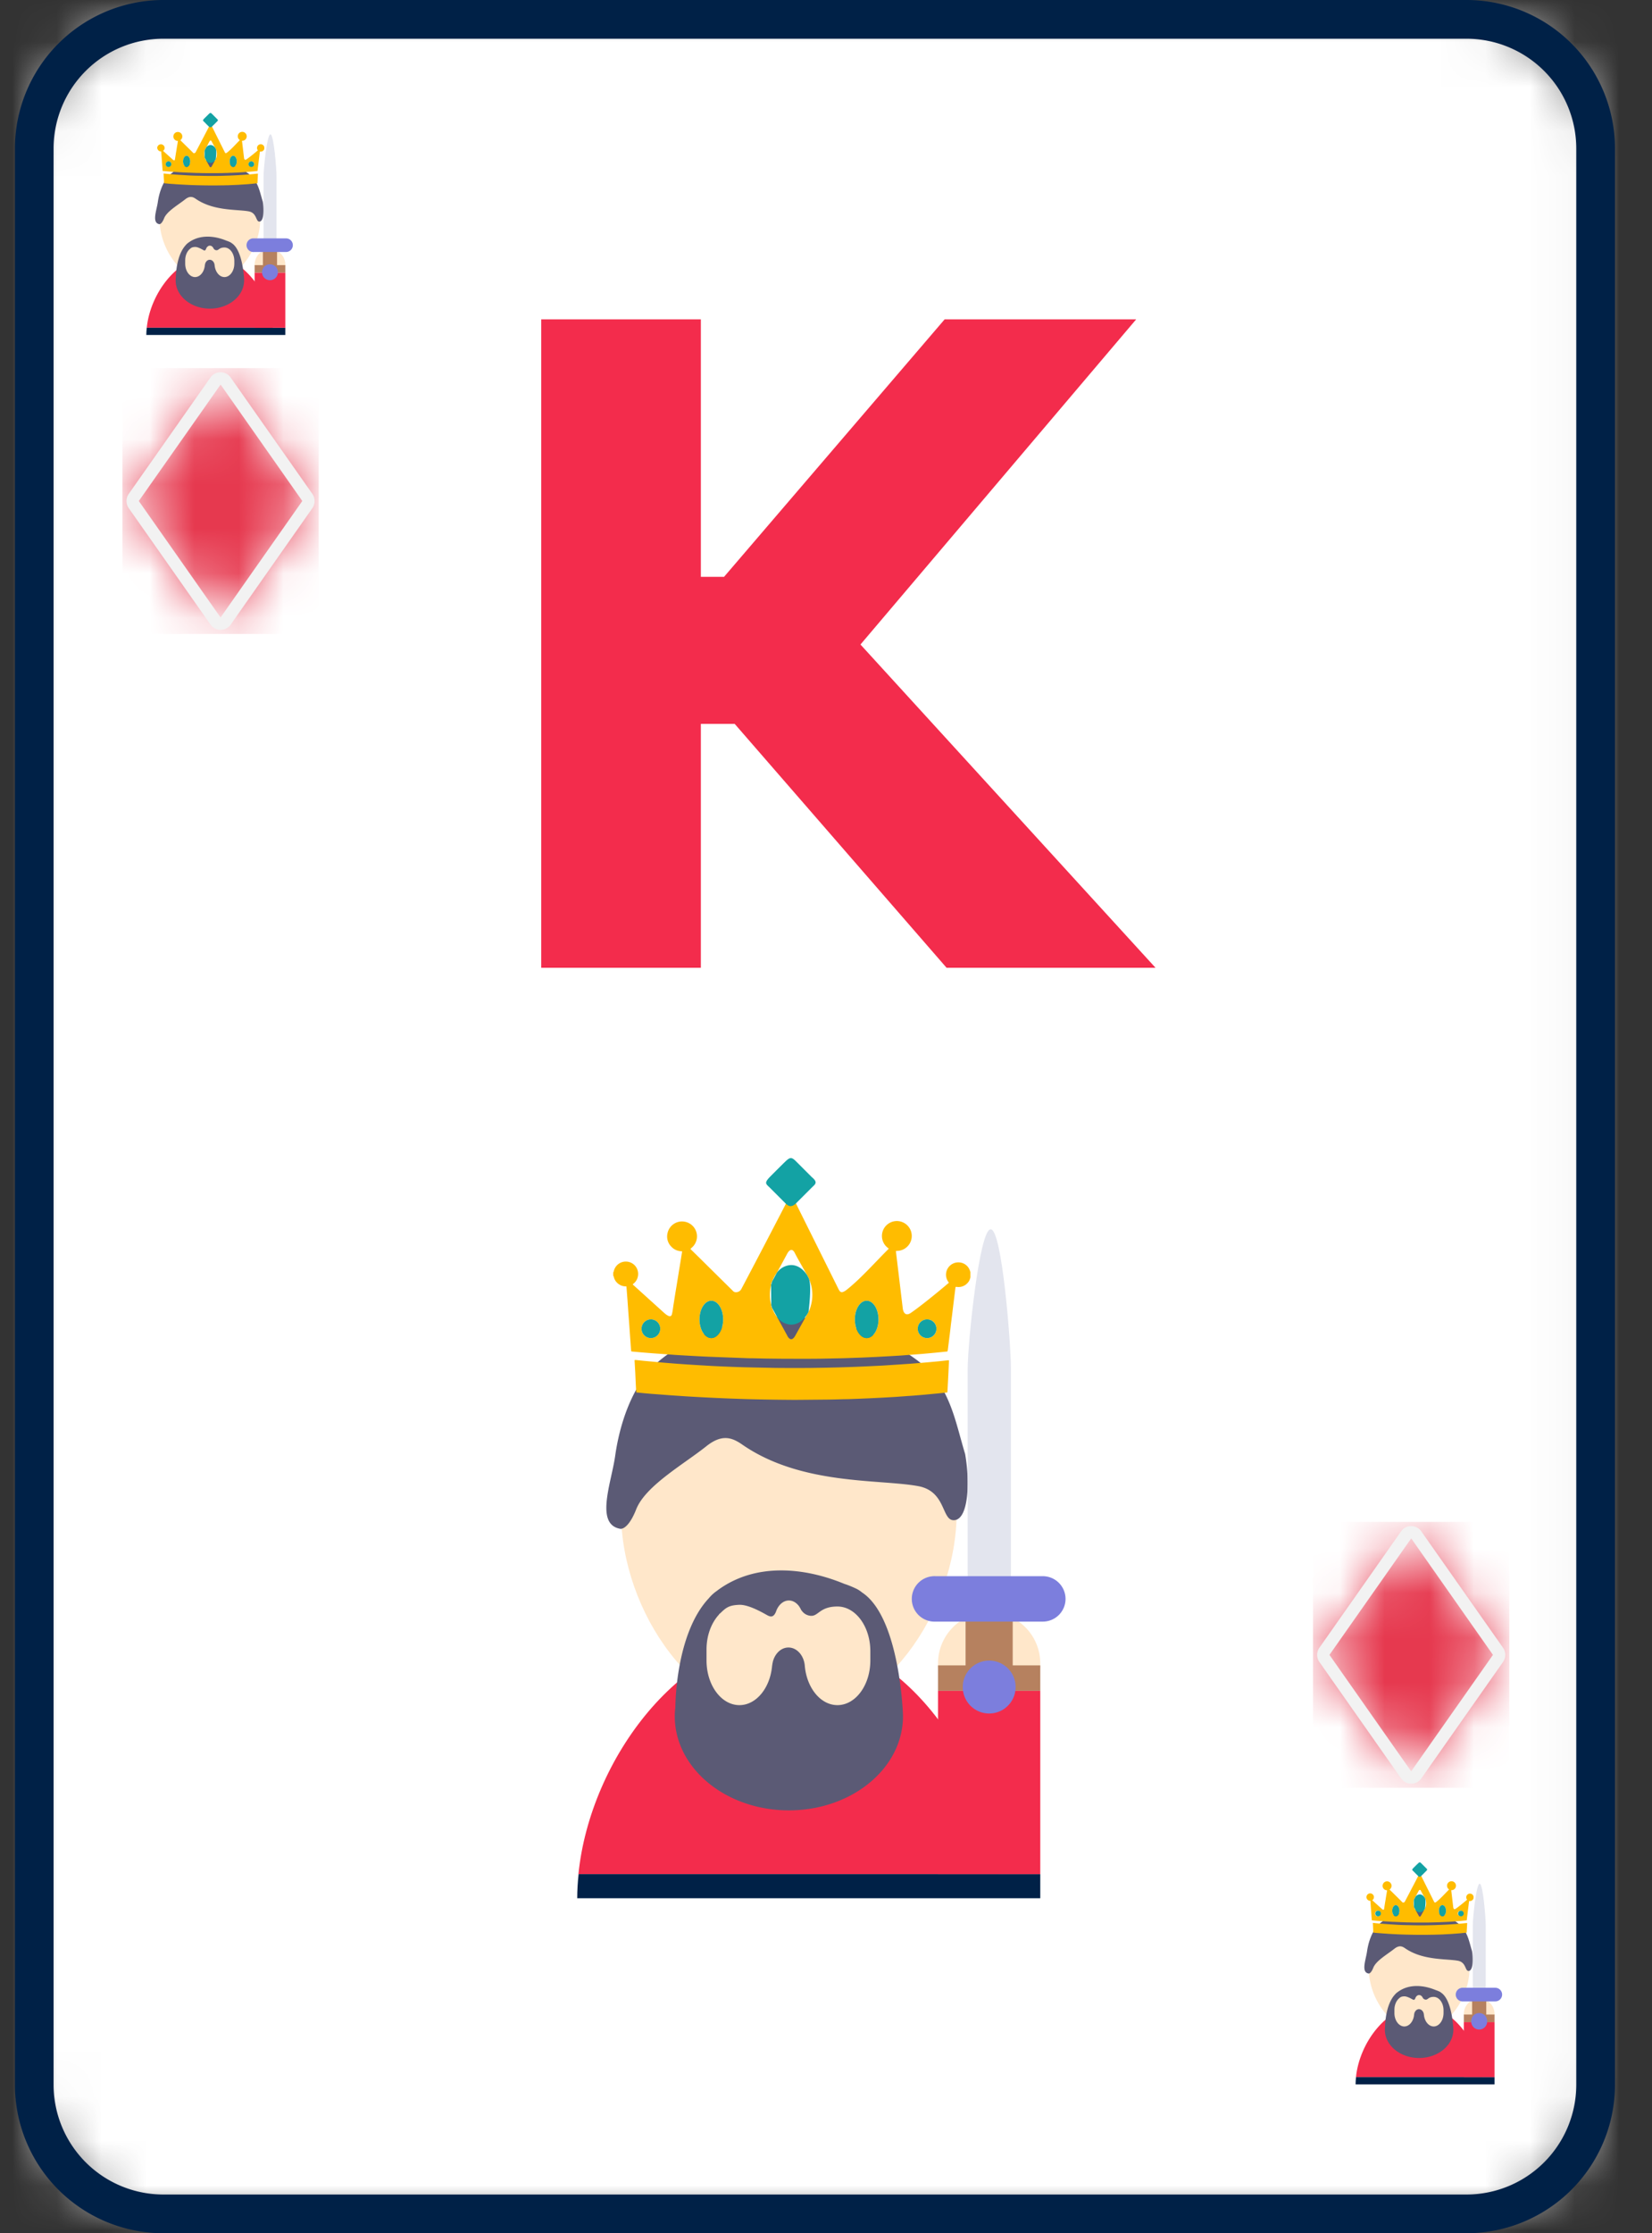 <svg xmlns="http://www.w3.org/2000/svg" xmlns:xlink="http://www.w3.org/1999/xlink" width="37" height="50" viewBox="0 0 37 50">
    <rect x="0" y="0" width="37" height="50" fill="#333333" stroke="none"/>
    <defs>
        <path id="a" d="M2.89 0A2.89 2.89 0 0 0 0 2.89v43.353a2.89 2.89 0 0 0 2.89 2.89h29.19a2.89 2.89 0 0 0 2.891-2.89V2.89A2.89 2.89 0 0 0 32.081 0H2.89z"/>
        <path id="c" d="M2.016.163a.136.136 0 0 0-.033.034L.15 2.804a.138.138 0 0 0 0 .159L1.983 5.57a.138.138 0 0 0 .226 0l1.83-2.608a.138.138 0 0 0 0-.159L2.21.197a.137.137 0 0 0-.192-.034z"/>
        <path id="e" d="M2.016.163a.136.136 0 0 0-.033.034L.15 2.804a.138.138 0 0 0 0 .159L1.983 5.57a.138.138 0 0 0 .226 0l1.83-2.608a.138.138 0 0 0 0-.159L2.21.197a.137.137 0 0 0-.192-.034z"/>
    </defs>
    <g fill="none" fill-rule="evenodd">
        <g transform="translate(.767 .434)">
            <mask id="b" fill="#fff">
                <use xlink:href="#a"/>
            </mask>
            <path fill="#FFF" d="M-.833 49.745h36.416V-.833H-.833z" mask="url(#b)"/>
            <g mask="url(#b)">
                <path fill="#F32C4C" d="M16.962 36.186c-2.443 0-4.513 2.748-4.774 5.34h9.41c-.244-2.592-2.194-5.34-4.636-5.34"/>
                <path fill="#002147" d="M12.16 42.066h10.372v-.54h-10.34c-.02.181-.031.362-.031.54z"/>
                <path fill="#FFE7CA" d="M22.532 36.807a1.144 1.144 0 0 0-2.29 0v.11h2.29v-.11"/>
                <path fill="#B6815F" d="M22.532 36.852h-2.29v.57h2.29z"/>
                <path fill="#F32C4C" d="M22.532 37.422h-2.29v4.104h2.29z"/>
                <path fill="#FFE7CA" d="M20.66 33.41c0 2.26-1.682 4.651-3.758 4.651s-3.76-2.39-3.76-4.65c0-2.262.293-4.094 3.76-4.094 3.758 0 3.758 1.832 3.758 4.093"/>
                <path fill="#5B5A75" d="M13.132 33.795c.097 0 .23-.131.35-.437.208-.527 1.065-1.009 1.568-1.41.35-.28.574-.2.802-.043 1.323.92 3.074.773 3.947.934.644.119.514.804.82.761.307-.043.34-.86.23-1.481-.234-.77-.338-1.54-1.066-2.092a4.939 4.939 0 0 0-2.884-.978c-.988 0-2.072.326-2.852.945-.692.55-.952 1.566-1.036 2.168-.085.602-.46 1.54.12 1.633M18.726 36.742c0 .552-.33 1-.737 1-.377 0-.688-.385-.731-.881v-.002c-.02-.228-.176-.407-.366-.407-.165 0-.303.135-.35.32l-.001.003v.004a.582.582 0 0 0-.013.072l-.002.007c-.042.497-.354.884-.732.884-.407 0-.737-.448-.737-1v-.245c0-.316.109-.597.277-.78l.004-.01.032-.027c.12-.115.184-.176.424-.184.24-.007.62.237.647.245.04.016.124.058.183-.122.055-.131.159-.22.278-.22.091 0 .173.052.232.135l.01.017a.425.425 0 0 1 .03.055c.035.054.095.121.205.135.183.024.203-.207.61-.207s.737.449.737 1.001v.207zm.73 1.214l-.001-.044-.002-.031c-.02-.384-.158-2.166-.912-2.661a.642.642 0 0 0-.134-.087c-.039-.018-.154-.072-.261-.105-.881-.365-1.983-.487-2.837.14l-.011.01a.875.875 0 0 0-.191.173c-.755.806-.748 2.446-.748 2.446-.008.056-.013.12-.013.194 0 1.163 1.144 2.107 2.556 2.107 1.411 0 2.555-.944 2.555-2.107v-.035z"/>
                <path fill="#FFBC00" d="M14.02 29.315a.209.209 0 1 0-.418 0 .209.209 0 0 0 .418 0zm1.409-.21c0-.23-.119-.417-.265-.417-.146 0-.264.187-.264.418 0 .23.118.418.264.418.146 0 .265-.188.265-.418zm1.96-.29a.902.902 0 0 0-.038-.621l-.007-.015-.004-.007a.576.576 0 0 0-.028-.052c-.12-.216-.232-.408-.277-.5-.08-.158-.165.004-.165.004l-.238.44a.68.68 0 0 0-.102.186l-.027.05v.039a.91.91 0 0 0 .004.45v.026l.019.033a.675.675 0 0 0 .115.211l.22.402s.081.194.185.007l.267-.48.012-.02.015-.027.002-.004a.787.787 0 0 0 .048-.122zm1.52.29c0-.23-.12-.417-.265-.417-.146 0-.264.187-.264.418 0 .23.118.418.264.418.146 0 .264-.188.264-.418zm1.298.21a.209.209 0 1 0-.419 0 .209.209 0 0 0 .419 0zm.76-1.275v.13l-.004.007a.229.229 0 0 1-.064.118.27.27 0 0 1-.234.084h-.03l-.005.032-.021.17-.027.22-.026.215-.027.217c-.01.09-.02.18-.032.27l-.035.281-.008.039-.028.004a3.497 3.497 0 0 0-.08.008l-.16.016-.15.014-.164.015-.18.013-.284.022-.236.014-.314.017-.325.015-.121.004-.255.009c-.091.003-.183.004-.275.006l-.287.006-.296.002-.462-.001c-.114 0-.228-.002-.34-.003l-.14-.002-.264-.006c-.043 0-.087 0-.13-.002l-.27-.01-.321-.012-.284-.011a23.053 23.053 0 0 1-.204-.01l-.255-.014-.242-.014a6.933 6.933 0 0 1-.11-.008c-.07-.004-.139-.01-.209-.015l-.198-.014a94.576 94.576 0 0 1-.25-.02l-.225-.02-.025-.005c-.009-.097-.014-.195-.022-.292l-.02-.289-.022-.292-.02-.289c-.008-.097-.014-.194-.023-.289l-.005-.003-.017-.001a.26.26 0 0 1-.15-.05.268.268 0 0 1-.111-.164l-.013-.03v-.065l.012-.025a.276.276 0 0 1 .541.11.27.27 0 0 1-.099.164l-.018.017.645.583c.069.062.204.2.234.084.02-.078.026-.16.04-.24l.037-.233.039-.236.038-.236.039-.237.034-.213v-.015h-.02a.32.32 0 0 1-.22-.102.322.322 0 0 1-.084-.308.331.331 0 0 1 .39-.25.333.333 0 0 1 .143.587l-.021.021.016.018.165.161.28.277.273.27.228.225c.028.029.133.034.18-.057a270.66 270.66 0 0 0 1.034-1.979l-.025-.007a.38.38 0 0 1 .037-.74l.01-.005h.096l.036.008a.379.379 0 0 1 .025.733l-.025.009.003.01.971 1.952c.04.08.063.144.2.036.32-.255.638-.619.93-.908l.007-.01-.028-.023a.334.334 0 1 1 .213.074l-.025.003.154 1.283c.008.071.05.19.18.103.29-.198.837-.66.853-.676l-.018-.027a.276.276 0 0 1 .25-.428.27.27 0 0 1 .245.203l.005.007zM20.47 30.021h.018l-.011.24-.012.239-.013.239-.016.004-.192.02-.15.014-.156.015-.177.015c-.06.005-.12.01-.18.013l-.219.016a8.564 8.564 0 0 1-.104.007l-.244.014-.3.015-.233.01-.245.009-.122.002-.222.006-.121.002-.439.004c-.12.001-.24.003-.361.002a48.994 48.994 0 0 1-1.03-.017l-.35-.012a44.045 44.045 0 0 1-.934-.046c-.076-.004-.151-.01-.227-.015l-.21-.014-.204-.016-.177-.013a11.582 11.582 0 0 1-.162-.014l-.174-.017-.018-.002-.004-.034a28.87 28.87 0 0 1-.01-.186l-.01-.227a47.603 47.603 0 0 1-.013-.23l-.003-.045.019-.005c.079.008.157.017.236.024l.218.02c.078.008.155.015.233.021l.183.015a32.132 32.132 0 0 0 .534.036l.27.016c.08.005.161.008.242.012a35.833 35.833 0 0 0 .538.02l.225.005.311.006c.246.007.492.004.737.005l.187-.001.373-.006.293-.007.352-.012.273-.012.33-.016.337-.022.293-.02.26-.021.162-.014.215-.02.203-.022"/>
                <path fill="#13A2A4" d="M19.997 29.106a.209.209 0 1 1 0 .418.209.209 0 0 1 0-.418M18.644 28.688c.146 0 .264.187.264.418 0 .23-.118.418-.264.418-.146 0-.264-.188-.264-.418 0-.231.118-.418.264-.418M17.35 28.194c.067.163-.005.717-.008.742l-.002.005-.015.027-.012.02c-.087.144-.216.235-.361.235a.404.404 0 0 1-.311-.164l-.115-.211a.679.679 0 0 1-.019-.06l-.004-.45a.75.75 0 0 1 .027-.088l.101-.186a.41.41 0 0 1 .321-.175c.144 0 .273.09.36.231l.028.052.01.022M15.164 28.688c.146 0 .265.187.265.418 0 .23-.119.418-.265.418-.146 0-.264-.188-.264-.418 0-.231.118-.418.264-.418M13.811 29.106a.209.209 0 1 1 0 .418.209.209 0 0 1 0-.418M16.826 26.508l-.333-.333c-.099-.103-.166-.11 0-.276.166-.167.232-.232.304-.303.129-.125.157-.137.272-.022l.348.348c.146.121.07.16 0 .23l-.362.362c-.1.088-.16.062-.229-.006"/>
                <path fill="#E3E5EE" d="M21.875 34.993h-.969v-4.768c0-.58.26-3.137.516-3.137.255 0 .453 2.584.453 3.113v4.792"/>
                <path fill="#B6815F" d="M21.915 37.088a.528.528 0 0 1-1.056 0v-1.27a.527.527 0 0 1 1.056 0v1.27"/>
                <path fill="#7C7EDD" d="M23.098 35.364a.509.509 0 0 1-.51.508h-2.402a.509.509 0 1 1 0-1.017h2.402a.51.51 0 0 1 .51.509M21.98 37.338a.592.592 0 1 1-1.184-.001.592.592 0 0 1 1.184 0"/>
            </g>
            <g mask="url(#b)">
                <path fill="#F32C4C" d="M31.035 44.47c-.733 0-1.354.823-1.432 1.601h2.823c-.073-.778-.658-1.602-1.39-1.602"/>
                <path fill="#002147" d="M29.595 46.233h3.111v-.162h-3.102c-.006.054-.01.109-.01.162z"/>
                <path fill="#FFE7CA" d="M32.706 44.655a.343.343 0 0 0-.687 0v.033h.687v-.033"/>
                <path fill="#B6815F" d="M32.706 44.669h-.687v.17h.687z"/>
                <path fill="#F32C4C" d="M32.706 44.84h-.687v1.231h.687z"/>
                <path fill="#FFE7CA" d="M32.145 43.636c0 .678-.505 1.396-1.128 1.396-.623 0-1.128-.718-1.128-1.396 0-.678.088-1.228 1.128-1.228 1.128 0 1.128.55 1.128 1.228"/>
                <path fill="#5B5A75" d="M29.886 43.752c.03 0 .069-.04.105-.131.063-.159.32-.303.47-.423.106-.084.173-.06.241-.013.397.276.922.232 1.184.28.194.036.154.241.246.228.092-.013.102-.258.07-.444-.07-.231-.102-.462-.32-.628a1.482 1.482 0 0 0-.866-.293c-.296 0-.621.098-.855.283-.208.165-.286.47-.311.65-.026.182-.138.463.036.49M31.564 44.636c0 .165-.099.3-.22.3-.114 0-.207-.116-.22-.265-.006-.069-.053-.122-.11-.122-.05 0-.09.04-.105.096v.002a.175.175 0 0 0-.004.021v.003c-.013.149-.107.265-.22.265-.122 0-.221-.135-.221-.3v-.074c0-.094.032-.179.083-.234v-.003l.01-.008c.036-.034.056-.053.128-.055.072-.002.186.071.194.073.012.005.037.018.055-.036.016-.04.047-.066.083-.066.027 0 .052.015.07.04l.003.005.009.017c.01.016.028.036.061.04.055.008.061-.061.183-.061s.221.134.221.3v.062zm.22.364l-.001-.013v-.01c-.007-.115-.048-.65-.274-.798a.193.193 0 0 0-.04-.026c-.012-.005-.047-.021-.079-.031-.264-.11-.595-.147-.85.042l-.004.003a.262.262 0 0 0-.057.051c-.227.242-.225.734-.225.734a.362.362 0 0 0-.004.058c0 .35.344.632.767.632.423 0 .767-.283.767-.632V45z"/>
                <path fill="#FFBC00" d="M30.153 42.408a.063.063 0 1 0-.126 0 .063.063 0 0 0 .126 0zm.422-.063c0-.07-.035-.126-.08-.126-.043 0-.078.057-.078.126 0 .07.035.125.079.125s.08-.056.08-.125zm.588-.087a.27.27 0 0 0-.011-.187l-.002-.004-.001-.002a.173.173 0 0 0-.009-.016c-.036-.065-.07-.122-.083-.15-.024-.047-.05.001-.05.001l-.071.132a.204.204 0 0 0-.03.056l-.009.015v.012a.273.273 0 0 0 .002.135v.008l.005.01c.008.024.02.045.035.063l.066.12s.024.059.055.002l.08-.143.004-.006.005-.009a.236.236 0 0 0 .014-.037zm.456.087c0-.07-.035-.126-.08-.126-.043 0-.078.057-.078.126 0 .07.035.125.079.125s.079-.056.079-.125zm.39.063a.063.063 0 1 0-.126 0 .063.063 0 0 0 .125 0zm.228-.383v.04l-.002.001a.069.069 0 0 1-.019.036.081.081 0 0 1-.07.025h-.01v.01l-.007.05-.008.067-.008.064-.008.065-.01.081-.01.085-.002.011-.009.001a1.05 1.05 0 0 0-.024.003l-.047.004-.045.005-.05.004-.054.004-.085.007a7.234 7.234 0 0 1-.165.009l-.098.004-.036.002-.076.002-.083.002-.086.002h-.33l-.041-.001-.08-.002h-.038l-.081-.003-.097-.004-.085-.004-.061-.002-.077-.005-.072-.004a2.08 2.08 0 0 1-.033-.002l-.063-.005-.06-.004a28.39 28.39 0 0 1-.075-.006l-.067-.006-.007-.001-.007-.088-.006-.087-.007-.087-.006-.087-.006-.087h-.002l-.005-.001a.078.078 0 0 1-.045-.015.08.08 0 0 1-.034-.05l-.003-.008v-.02l.003-.007a.083.083 0 0 1 .163.033.08.08 0 0 1-.03.05l-.006.004.194.175c.02.019.061.06.07.025.006-.023.008-.048.012-.072l.011-.07.012-.07.011-.071.012-.071.01-.064v-.005h-.006a.096.096 0 0 1-.066-.03.097.097 0 0 1-.025-.093.1.1 0 0 1 .117-.075.1.1 0 0 1 .043.176l-.006.007.004.005.05.048.084.083.082.081.068.068c.009.009.04.01.054-.017.077-.145.308-.587.31-.594l-.007-.002a.114.114 0 0 1 .011-.222l.003-.002h.029l.01.003a.114.114 0 0 1 .008.22l-.007.002v.003l.292.586c.012.024.019.043.06.01.096-.076.191-.185.279-.272l.002-.003-.008-.006a.1.1 0 1 1 .064.022h-.008l.046.386c.003.02.015.057.054.03.087-.059.251-.198.256-.202l-.005-.008a.083.083 0 0 1 .075-.129.081.081 0 0 1 .073.061l.002.002zM32.087 42.62h.006c0 .024-.002.048-.003.071a6.169 6.169 0 0 1-.004.072l-.004.072-.005.001-.057.006-.045.004a7.105 7.105 0 0 1-.047.005l-.053.004a4.365 4.365 0 0 1-.054.004l-.066.005-.03.002-.074.004-.09.005-.07.003-.074.002-.036.001-.067.002h-.036l-.132.002h-.108a14.698 14.698 0 0 1-.31-.005l-.104-.003a13.21 13.21 0 0 1-.28-.014l-.069-.005-.062-.004a4.372 4.372 0 0 1-.062-.005l-.053-.004a3.475 3.475 0 0 1-.048-.004l-.053-.005h-.005l-.001-.01a8.661 8.661 0 0 1-.003-.057l-.003-.068a14.28 14.28 0 0 1-.004-.069v-.013l.005-.001.07.007.066.006.07.006.055.004a9.639 9.639 0 0 0 .16.011l.08.005a5.052 5.052 0 0 0 .235.01l.067.001.094.002c.074.002.147.001.221.001h.056l.112-.002.088-.002.105-.004c.028 0 .055-.002.082-.003l.1-.005.1-.006.088-.006.078-.007.049-.004.064-.006.061-.006"/>
                <path fill="#13A2A4" d="M31.946 42.345a.063.063 0 1 1 0 .125.063.063 0 0 1 0-.125M31.54 42.22c.044 0 .079.056.079.125 0 .07-.035.125-.08.125-.043 0-.078-.056-.078-.125 0-.07.035-.126.079-.126M31.152 42.071c.02.05-.002.216-.003.223v.001l-.005.009-.003.006c-.027.043-.065.07-.109.07a.121.121 0 0 1-.093-.049l-.035-.063a.204.204 0 0 1-.005-.018l-.001-.135a.225.225 0 0 1 .008-.027l.03-.056a.123.123 0 0 1 .096-.052c.043 0 .082.027.108.07l.009.015.003.006M30.496 42.22c.044 0 .08.056.08.125 0 .07-.036.125-.08.125-.044 0-.08-.056-.08-.125 0-.07.036-.126.08-.126M30.09 42.345a.063.063 0 1 1 0 .125.063.063 0 0 1 0-.125M30.994 41.566a9.064 9.064 0 0 1-.1-.1c-.03-.031-.05-.033 0-.083s.07-.07.092-.09c.038-.038.047-.042.081-.008l.105.105c.044.036.02.048 0 .07l-.109.108c-.03.026-.048.018-.069-.002"/>
                <path fill="#E3E5EE" d="M32.509 44.111h-.29v-1.43c0-.174.077-.941.154-.941s.136.775.136.934v1.437"/>
                <path fill="#B6815F" d="M32.521 44.74a.158.158 0 0 1-.317 0v-.382a.158.158 0 0 1 .317 0v.382"/>
                <path fill="#7C7EDD" d="M32.876 44.222a.153.153 0 0 1-.153.153h-.72a.153.153 0 1 1 0-.305h.72c.084 0 .153.068.153.152M32.54 44.814a.178.178 0 1 1-.355 0 .178.178 0 0 1 .356 0"/>
            </g>
            <g mask="url(#b)">
                <path fill="#F32C4C" d="M3.952 5.302c-.733 0-1.354.825-1.432 1.602h2.823c-.074-.777-.658-1.602-1.391-1.602"/>
                <path fill="#002147" d="M2.511 7.066h3.112v-.162H2.52c-.006.055-.01.109-.01.162z"/>
                <path fill="#FFE7CA" d="M5.623 5.489a.343.343 0 0 0-.687 0v.033h.687v-.033"/>
                <path fill="#B6815F" d="M5.623 5.502h-.687v.171h.687z"/>
                <path fill="#F32C4C" d="M5.623 5.673h-.687v1.231h.687z"/>
                <path fill="#FFE7CA" d="M5.061 4.47c0 .678-.504 1.395-1.127 1.395S2.806 5.148 2.806 4.47c0-.679.088-1.228 1.128-1.228 1.127 0 1.127.55 1.127 1.228"/>
                <path fill="#5B5A75" d="M2.803 4.585c.029 0 .069-.04.105-.131.062-.158.32-.303.47-.423.105-.084.172-.06.24-.013.398.276.923.232 1.185.28.193.036.154.241.246.229.092-.013.102-.258.07-.445-.071-.23-.102-.462-.32-.627a1.482 1.482 0 0 0-.866-.294c-.297 0-.622.098-.856.284-.207.165-.285.47-.31.65-.026.18-.139.462.036.49M4.481 5.469c0 .166-.099.3-.221.3-.113 0-.206-.115-.22-.264-.006-.07-.052-.123-.11-.123-.049 0-.09.04-.104.096v.002a.175.175 0 0 0-.004.022l-.001.002c-.013.15-.106.265-.22.265-.122 0-.22-.134-.22-.3v-.073c0-.095.032-.18.082-.234l.002-.004.01-.007c.035-.035.055-.053.127-.056.072-.002.185.071.193.074.013.005.038.017.055-.037.017-.04.048-.066.084-.066.027 0 .052.016.07.04l.002.006.01.016c.01.017.028.037.06.04.056.008.062-.061.184-.061s.221.134.221.3v.062zm.22.364L4.7 5.82v-.01c-.007-.115-.048-.649-.274-.798a.193.193 0 0 0-.04-.025c-.012-.006-.047-.022-.08-.032-.263-.11-.594-.146-.85.042L3.452 5a.262.262 0 0 0-.057.052c-.226.242-.224.734-.224.734a.362.362 0 0 0-.004.058c0 .349.343.632.767.632.423 0 .766-.283.766-.632v-.01z"/>
                <path fill="#FFBC00" d="M3.07 3.241a.063.063 0 1 0-.126 0 .063.063 0 0 0 .125 0zm.422-.063c0-.07-.036-.125-.08-.125-.043 0-.079.056-.079.125 0 .07.036.126.08.126.043 0 .079-.057.079-.126zm.588-.087a.27.27 0 0 0-.012-.186L4.066 2.9v-.002a.173.173 0 0 0-.01-.015c-.035-.065-.069-.123-.082-.15-.024-.048-.05 0-.05 0l-.071.133a.204.204 0 0 0-.03.056l-.009.015v.011a.273.273 0 0 0 .001.135v.008l.006.01c.008.024.02.046.034.063l.066.12s.025.059.056.003l.08-.144.004-.006.004-.008v-.001a.236.236 0 0 0 .015-.037zm.456.087c0-.07-.036-.125-.08-.125-.043 0-.079.056-.079.125 0 .07.036.126.08.126.043 0 .079-.057.079-.126zm.39.063a.063.063 0 1 0-.126 0 .063.063 0 0 0 .125 0zm.227-.383v.04l-.001.002a.069.069 0 0 1-.02.035.081.081 0 0 1-.07.025h-.008l-.002.01-.006.05-.008.067-.008.064-.008.065-.01.081-.01.085L5 3.393l-.01.002a1.05 1.05 0 0 0-.023.002l-.048.005-.045.004-.05.004-.053.005-.085.006a7.234 7.234 0 0 1-.165.01c-.033 0-.065.002-.098.004h-.036l-.077.004c-.027 0-.055 0-.082.002l-.086.001-.09.001h-.138l-.102-.001H3.77l-.079-.003h-.039l-.08-.003-.097-.004c-.029 0-.057-.002-.085-.003l-.062-.003-.076-.004-.073-.005a2.08 2.08 0 0 1-.032-.002l-.063-.004-.06-.005A28.39 28.39 0 0 1 2.95 3.4l-.067-.006-.008-.001-.006-.088-.006-.086-.007-.088-.006-.087-.007-.086-.001-.001h-.006a.078.078 0 0 1-.044-.015.08.08 0 0 1-.034-.05l-.004-.009v-.02l.004-.007a.083.083 0 0 1 .162.033.08.08 0 0 1-.03.05l-.005.004.194.175c.02.019.06.06.07.025.006-.023.008-.047.012-.071l.011-.07.012-.071.011-.071.012-.07.01-.065v-.004H3.21a.096.096 0 0 1-.066-.031.097.097 0 0 1-.025-.093.1.1 0 0 1 .117-.074.1.1 0 0 1 .043.176l-.007.006.005.005.05.049.084.083.082.08.068.068c.008.009.04.01.054-.017.077-.145.308-.586.31-.593l-.007-.003a.114.114 0 0 1 .01-.222l.004-.001h.028l.011.002a.114.114 0 0 1 .008.22l-.008.003.001.003.292.585c.012.024.018.044.06.011.096-.076.19-.185.278-.272l.003-.003-.009-.007a.1.1 0 1 1 .064.022l-.007.001.046.385c.002.021.015.057.054.03.087-.059.25-.197.256-.202l-.006-.008a.083.083 0 0 1 .075-.128.081.081 0 0 1 .074.06l.001.002zM5.004 3.453h.006l-.004.072a6.169 6.169 0 0 1-.003.071l-.004.072-.005.001-.058.006-.045.005a7.105 7.105 0 0 1-.046.004l-.054.005a4.365 4.365 0 0 1-.054.004l-.065.004-.031.002-.074.005-.09.004-.07.003-.073.003h-.037l-.066.002h-.036l-.132.002h-.109a14.698 14.698 0 0 1-.309-.005l-.104-.003a13.21 13.21 0 0 1-.28-.014l-.069-.004-.063-.005a4.372 4.372 0 0 1-.06-.004l-.054-.004a3.475 3.475 0 0 1-.049-.005l-.052-.004-.005-.001-.001-.01a8.661 8.661 0 0 1-.003-.056L2.9 3.535a14.28 14.28 0 0 1-.003-.07l-.001-.013.005-.001.071.007.066.006.07.006.054.005a9.639 9.639 0 0 0 .16.01l.081.005a5.052 5.052 0 0 0 .235.01l.067.001.093.002c.074.002.148.002.222.002h.056l.112-.002.088-.003.105-.003.082-.004.1-.005.1-.006.088-.006.078-.006.048-.005c.022-.001.044-.004.065-.006l.061-.006"/>
                <path fill="#13A2A4" d="M4.862 3.178a.063.063 0 1 1 0 .126.063.063 0 0 1 0-.126M4.456 3.053c.044 0 .08.056.08.125 0 .07-.036.126-.08.126-.043 0-.079-.057-.079-.126 0-.07.036-.125.08-.125M4.068 2.905c.02.049-.001.215-.002.222v.002l-.005.008-.004.006c-.026.043-.065.07-.108.07a.121.121 0 0 1-.094-.049l-.034-.063a.204.204 0 0 1-.006-.018v-.135a.225.225 0 0 1 .007-.026l.03-.056a.123.123 0 0 1 .097-.053c.043 0 .082.027.108.07l.008.015.003.007M3.413 3.053c.043 0 .079.056.079.125 0 .07-.036.126-.08.126-.043 0-.079-.057-.079-.126 0-.07.036-.125.08-.125M3.007 3.178a.063.063 0 1 1 0 .126.063.063 0 0 1 0-.126M3.911 2.4a9.064 9.064 0 0 1-.1-.101c-.03-.03-.05-.033 0-.083l.091-.09c.039-.038.048-.042.082-.007l.104.104c.044.037.021.048 0 .07L3.98 2.4c-.03.026-.049.018-.069-.002"/>
                <path fill="#E3E5EE" d="M5.426 4.944h-.29v-1.43c0-.174.077-.941.154-.941.076 0 .136.775.136.934v1.437"/>
                <path fill="#B6815F" d="M5.438 5.573a.158.158 0 0 1-.317 0v-.381a.158.158 0 0 1 .317 0v.381"/>
                <path fill="#7C7EDD" d="M5.792 5.056a.153.153 0 0 1-.152.152h-.72a.153.153 0 1 1 0-.305h.72c.084 0 .152.068.152.153M5.457 5.648a.178.178 0 1 1-.355 0 .178.178 0 0 1 .355 0"/>
            </g>
            <g mask="url(#b)">
                <g transform="translate(2.078 7.9)">
                    <mask id="d" fill="#fff">
                        <use xlink:href="#c"/>
                    </mask>
                    <path fill="#E6394F" d="M-.103 5.86h4.397V-.093H-.103z" mask="url(#d)"/>
                </g>
                <path fill="#F2F2F2" d="M2.342 10.783l1.831 2.608 1.831-2.608-1.83-2.607-1.832 2.607zm1.832 2.884a.274.274 0 0 1-.226-.117l-1.832-2.608a.277.277 0 0 1 0-.317l1.831-2.608a.276.276 0 0 1 .451 0l1.832 2.608a.277.277 0 0 1 0 .317L4.4 13.55a.275.275 0 0 1-.225.117z"/>
            </g>
            <g mask="url(#b)">
                <g transform="translate(28.744 33.733)">
                    <mask id="f" fill="#fff">
                        <use xlink:href="#e"/>
                    </mask>
                    <path fill="#E6394F" d="M-.103 5.86h4.397V-.093H-.103z" mask="url(#f)"/>
                </g>
                <path fill="#F2F2F2" d="M29.009 36.617l1.83 2.608 1.832-2.608-1.831-2.608-1.831 2.608zM30.84 39.5a.274.274 0 0 1-.226-.117l-1.831-2.608a.277.277 0 0 1 0-.317l1.831-2.608a.276.276 0 0 1 .451 0l1.832 2.608a.277.277 0 0 1 0 .317l-1.831 2.608a.275.275 0 0 1-.226.117z"/>
            </g>
            <path fill="#F32C4C" fill-rule="nonzero" d="M25.113 21.233h-4.68l-4.745-5.46h-.758v5.46h-3.575V6.716h3.575v5.764h.52l4.94-5.764h4.29l-6.175 7.28z" mask="url(#b)"/>
        </g>
        <path fill="#002147" d="M3.657.867A2.46 2.46 0 0 0 1.2 3.324v43.352a2.46 2.46 0 0 0 2.457 2.457h29.19a2.46 2.46 0 0 0 2.457-2.457V3.324A2.46 2.46 0 0 0 32.848.867H3.657zM32.847 50H3.658a3.327 3.327 0 0 1-3.324-3.324V3.324A3.328 3.328 0 0 1 3.657 0h29.19a3.327 3.327 0 0 1 3.324 3.324v43.352A3.327 3.327 0 0 1 32.848 50z"/>
    </g>
</svg>
